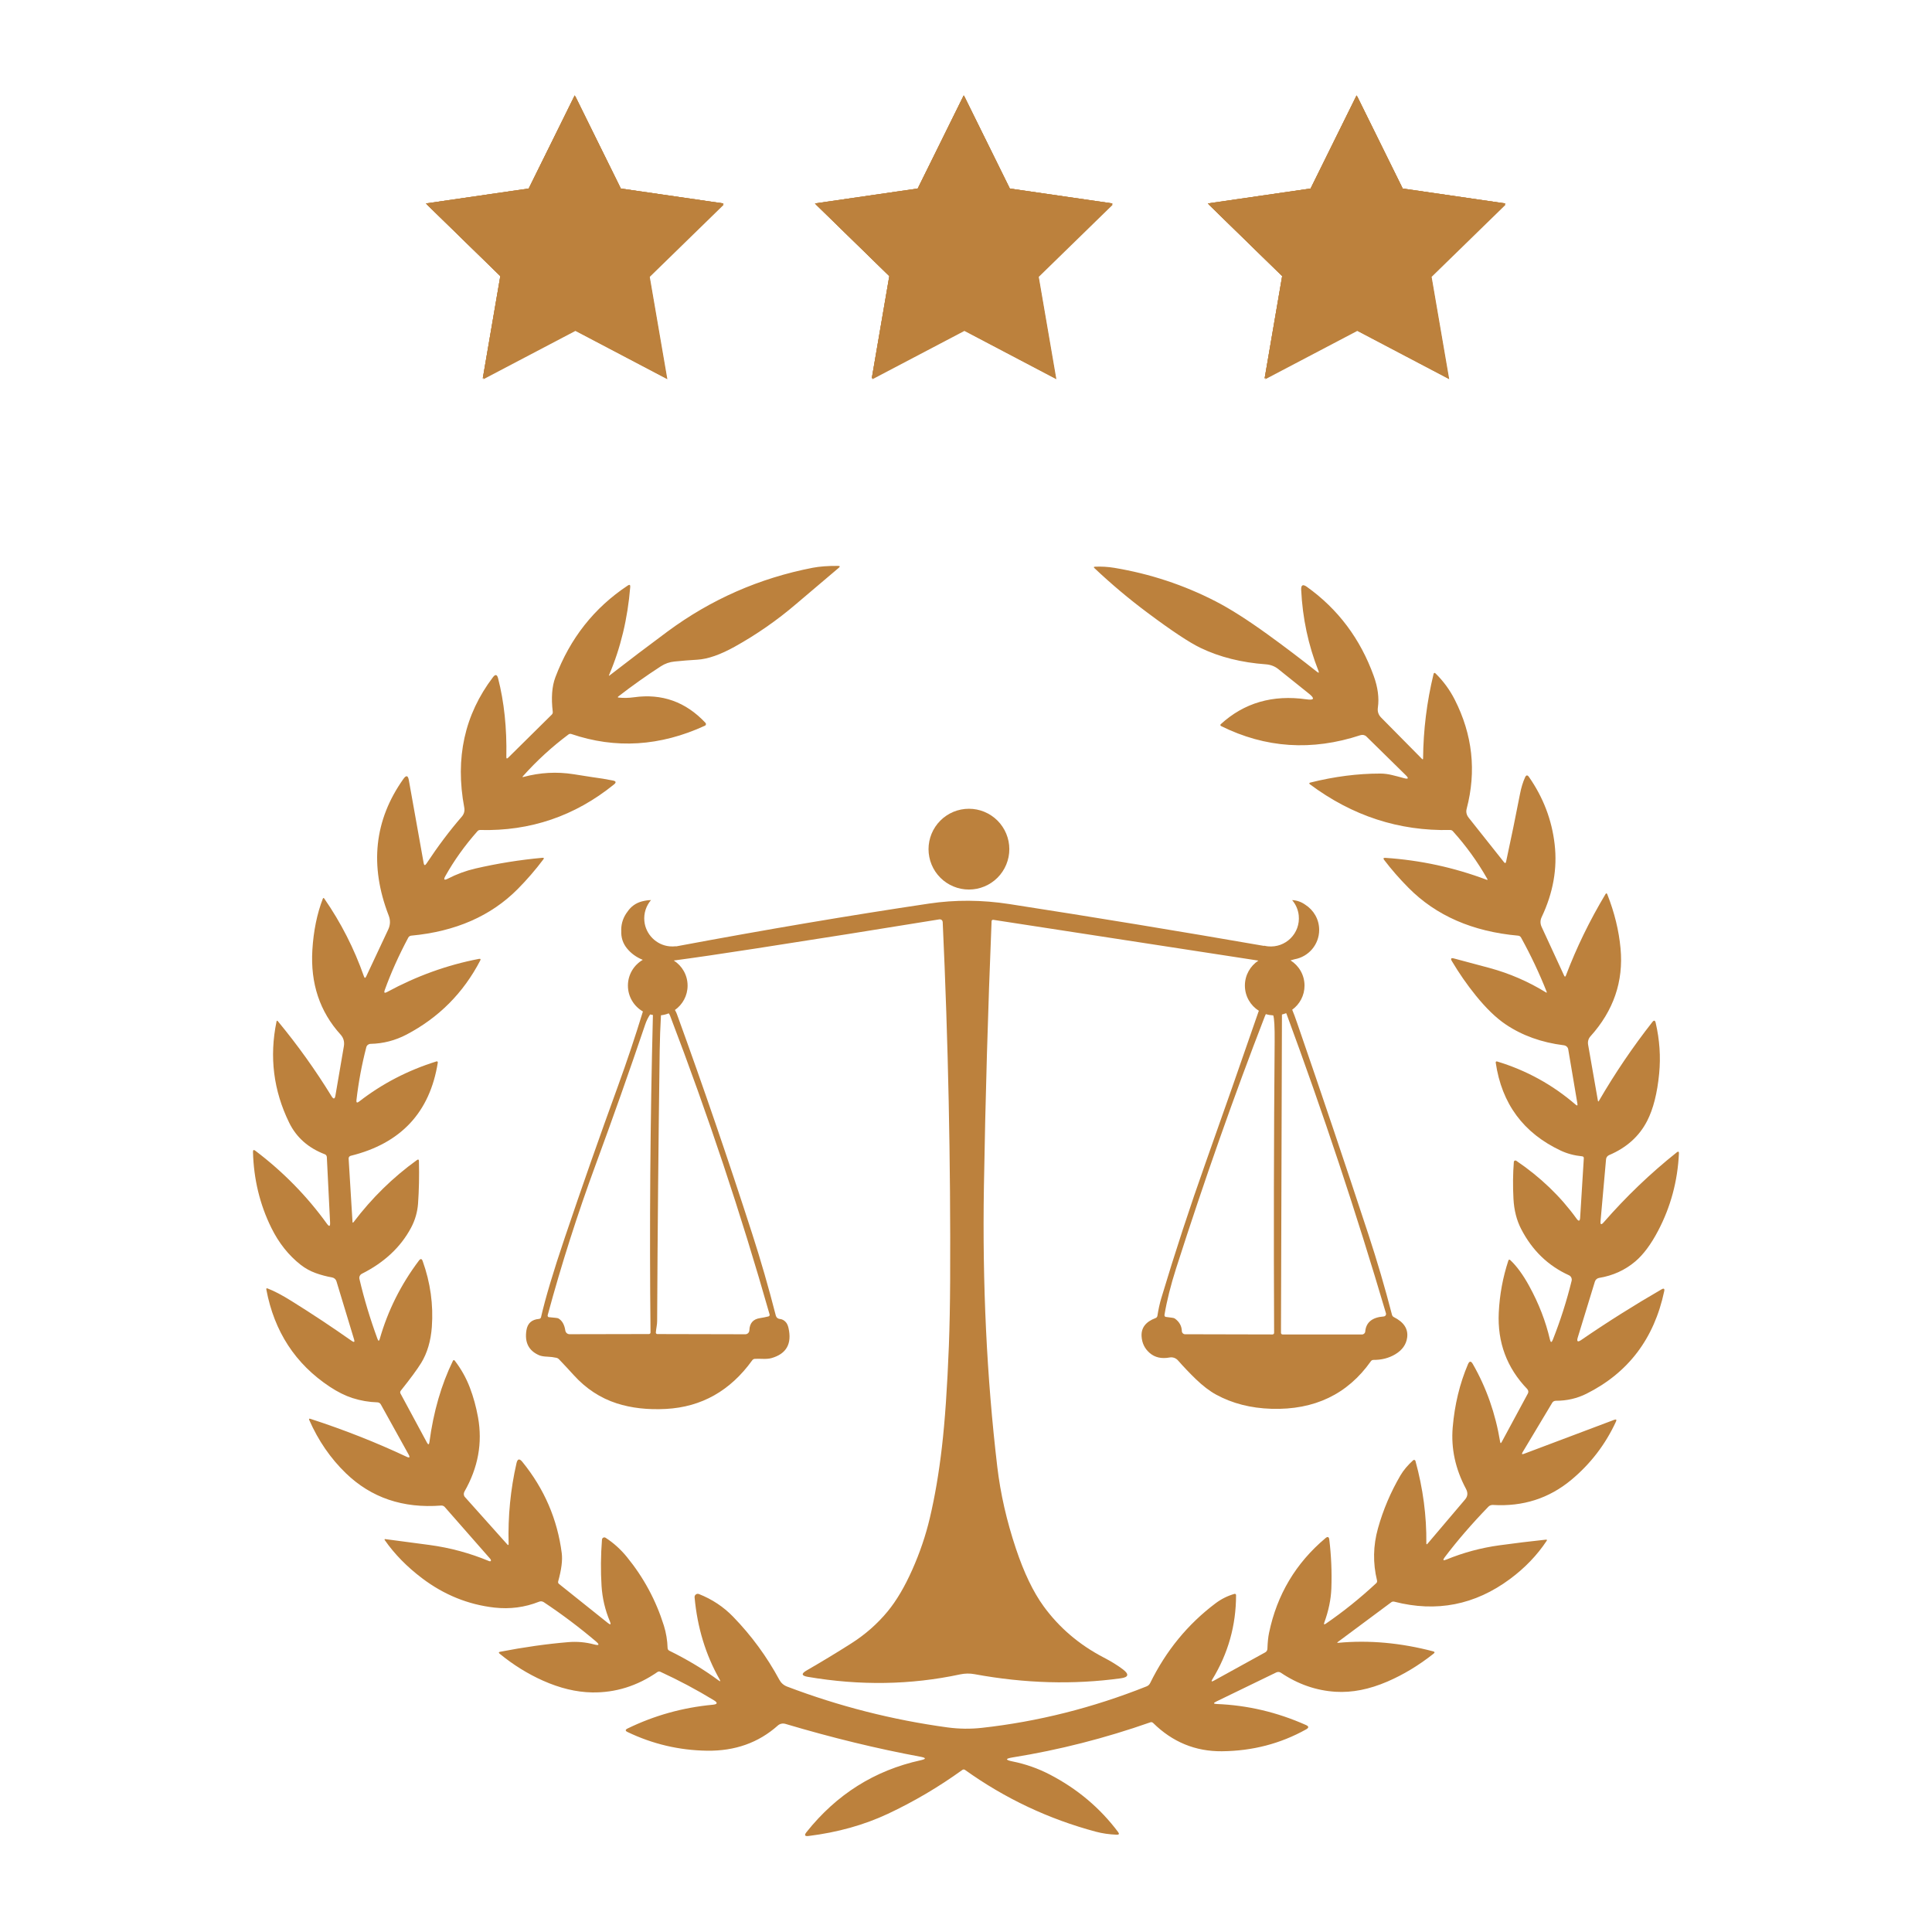 <svg xmlns="http://www.w3.org/2000/svg" xmlns:xlink="http://www.w3.org/1999/xlink" width="500" zoomAndPan="magnify" viewBox="0 0 375 375" height="500" preserveAspectRatio="xMidYMid meet" version="1.0"><defs><clipPath id="19b907950e"><path d="M 82.676 18.492 L 140.426 18.492 L 140.426 73.992 L 82.676 73.992 Z M 82.676 18.492 " clip-rule="nonzero"/></clipPath><clipPath id="9f6950277f"><path d="M 49.086 109.785 L 325.836 109.785 L 325.836 356.535 L 49.086 356.535 Z M 49.086 109.785 " clip-rule="nonzero"/></clipPath><clipPath id="2ab118ee2b"><path d="M 158.18 18.492 L 215.93 18.492 L 215.93 73.992 L 158.18 73.992 Z M 158.18 18.492 " clip-rule="nonzero"/></clipPath><clipPath id="b2e684c592"><path d="M 234.434 18.492 L 292.184 18.492 L 292.184 73.992 L 234.434 73.992 Z M 234.434 18.492 " clip-rule="nonzero"/></clipPath></defs><g clip-path="url(#19b907950e)"><path fill="#bc813d" d="M 111.691 18.688 L 120.605 36.766 L 140.555 39.664 L 126.117 53.742 L 129.535 73.609 L 111.691 64.23 L 93.832 73.609 L 97.238 53.742 L 82.812 39.664 L 102.762 36.766 Z M 111.691 18.688 " fill-opacity="1" fill-rule="nonzero"/><path fill="#bc813d" d="M 111.551 18.516 L 120.48 36.59 L 140.426 39.488 L 125.988 53.57 L 129.395 73.438 L 111.551 64.059 L 93.707 73.438 L 97.113 53.57 L 82.676 39.488 L 102.621 36.59 Z M 111.551 18.516 " fill-opacity="1" fill-rule="nonzero"/><path fill="#bc813d" d="M 111.551 18.516 L 120.48 36.59 L 140.426 39.488 L 125.988 53.57 L 129.395 73.438 L 111.551 64.059 L 93.707 73.438 L 97.113 53.57 L 82.676 39.488 L 102.621 36.59 Z M 111.551 18.516 " fill-opacity="1" fill-rule="nonzero"/><path fill="#bc813d" d="M 111.551 18.516 L 120.48 36.59 L 140.426 39.488 L 125.988 53.57 L 129.395 73.438 L 111.551 64.059 L 93.707 73.438 L 97.113 53.57 L 82.676 39.488 L 102.621 36.59 Z M 111.551 18.516 " fill-opacity="1" fill-rule="nonzero"/></g><g clip-path="url(#9f6950277f)"><path fill="#bc813d" d="M 309.562 248.77 C 309.68 248.387 309.996 248.109 310.379 248.043 C 313.059 247.602 315.395 246.543 317.387 244.863 C 318.969 243.527 320.449 241.539 321.836 238.898 C 324.281 234.242 325.629 229.238 325.879 223.879 C 325.898 223.508 325.762 223.438 325.465 223.668 C 320.355 227.73 315.621 232.27 311.258 237.273 C 310.797 237.793 310.602 237.711 310.664 237.023 L 311.734 225.004 C 311.766 224.656 311.992 224.352 312.32 224.207 C 315.723 222.762 318.191 220.543 319.715 217.559 C 320.902 215.246 321.676 212.184 322.043 208.371 C 322.359 205.121 322.133 201.84 321.367 198.527 C 321.25 198.027 321.035 197.977 320.719 198.379 C 316.926 203.211 313.473 208.309 310.355 213.672 C 310.25 213.848 310.184 213.836 310.152 213.637 L 308.25 202.758 C 308.148 202.176 308.312 201.59 308.691 201.168 C 313.188 196.184 315.141 190.492 314.547 184.098 C 314.227 180.621 313.367 177.117 311.977 173.59 C 311.879 173.34 311.758 173.332 311.621 173.559 C 308.555 178.672 305.992 183.938 303.938 189.355 C 303.832 189.629 303.719 189.633 303.594 189.367 L 299.23 179.914 C 298.934 179.27 298.938 178.625 299.246 177.984 C 301.465 173.297 302.305 168.59 301.754 163.859 C 301.211 159.148 299.551 154.797 296.773 150.809 C 296.48 150.391 296.23 150.414 296.02 150.875 C 295.602 151.785 295.273 152.859 295.031 154.105 C 294.219 158.316 293.316 162.699 292.332 167.25 C 292.262 167.566 292.121 167.598 291.918 167.344 L 285.082 158.734 C 284.645 158.184 284.512 157.594 284.684 156.961 C 286.598 149.656 285.82 142.602 282.359 135.789 C 281.402 133.906 280.168 132.219 278.66 130.734 C 278.453 130.527 278.312 130.566 278.246 130.852 C 276.945 136.227 276.27 141.676 276.219 147.207 C 276.219 147.418 276.145 147.445 275.996 147.293 L 268.074 139.277 C 267.547 138.742 267.336 138.098 267.445 137.344 C 267.711 135.469 267.445 133.43 266.648 131.223 C 264.039 123.996 259.711 118.219 253.656 113.898 C 252.879 113.34 252.512 113.543 252.559 114.5 C 252.824 119.992 253.941 125.223 255.906 130.199 C 256.066 130.602 255.977 130.668 255.633 130.398 C 252.473 127.895 249.285 125.477 246.062 123.148 C 242.109 120.293 238.738 118.148 235.941 116.711 C 229.773 113.539 223.215 111.371 216.273 110.215 C 215.039 110.012 213.793 109.938 212.531 109.996 C 212.281 110.012 212.246 110.102 212.43 110.273 C 215.699 113.359 219.113 116.234 222.68 118.895 C 227.41 122.434 230.863 124.723 233.043 125.766 C 236.746 127.543 240.973 128.602 245.707 128.945 C 246.633 129.016 247.434 129.324 248.109 129.863 L 254.062 134.637 C 255.25 135.586 255.09 135.957 253.578 135.738 C 247.027 134.805 241.484 136.414 236.945 140.57 C 236.926 140.59 236.91 140.609 236.898 140.637 C 236.848 140.742 236.895 140.867 237 140.922 C 245.613 145.207 254.629 145.805 264.047 142.703 C 264.465 142.566 264.918 142.66 265.219 142.957 L 272.848 150.453 C 273.488 151.082 273.371 151.273 272.504 151.039 C 271.711 150.816 270.949 150.617 270.215 150.441 C 269.43 150.246 268.652 150.148 267.879 150.148 C 263.508 150.148 258.996 150.73 254.348 151.891 C 254.082 151.961 254.055 152.074 254.27 152.242 C 262.496 158.375 271.562 161.328 281.477 161.102 C 281.672 161.102 281.863 161.18 281.992 161.328 C 284.559 164.168 286.789 167.262 288.684 170.598 C 288.781 170.777 288.734 170.832 288.539 170.754 C 282.215 168.375 275.664 166.957 268.895 166.508 C 268.516 166.484 268.441 166.621 268.668 166.918 C 270.094 168.789 271.664 170.586 273.379 172.312 C 278.73 177.723 285.832 180.824 294.68 181.613 C 294.91 181.633 295.117 181.766 295.23 181.969 C 297.152 185.457 298.809 188.965 300.203 192.496 C 300.277 192.68 300.227 192.719 300.047 192.613 C 296.633 190.512 292.996 188.938 289.133 187.887 C 286.789 187.25 284.484 186.633 282.211 186.035 C 281.648 185.887 281.516 186.062 281.812 186.559 C 283.203 188.902 284.746 191.125 286.449 193.23 C 288.453 195.707 290.387 197.578 292.246 198.832 C 295.457 200.996 299.219 202.348 303.535 202.887 C 303.973 202.941 304.32 203.254 304.391 203.66 L 306.176 214.234 C 306.238 214.602 306.125 214.664 305.836 214.414 C 301.344 210.539 296.254 207.742 290.574 206.027 C 290.547 206.016 290.516 206.016 290.484 206.02 C 290.375 206.035 290.301 206.137 290.316 206.242 C 291.48 214.227 295.688 219.922 302.938 223.332 C 304.191 223.922 305.586 224.293 307.125 224.445 C 307.301 224.461 307.43 224.617 307.418 224.797 L 306.707 236.32 C 306.668 237.051 306.43 237.125 306.004 236.535 C 302.906 232.238 299.008 228.492 294.305 225.301 C 294.262 225.273 294.207 225.254 294.156 225.25 C 293.992 225.238 293.852 225.359 293.836 225.523 C 293.656 227.812 293.629 230.195 293.762 232.676 C 293.879 234.887 294.375 236.848 295.258 238.555 C 297.391 242.691 300.477 245.68 304.52 247.52 C 304.934 247.707 305.16 248.164 305.051 248.609 C 304.086 252.531 302.867 256.344 301.402 260.043 C 301.168 260.629 300.98 260.617 300.84 260.004 C 300.027 256.484 298.684 253.016 296.812 249.605 C 295.617 247.422 294.383 245.738 293.113 244.555 C 293.09 244.535 293.066 244.52 293.035 244.508 C 292.93 244.477 292.816 244.539 292.781 244.648 C 291.699 247.934 291.074 251.312 290.91 254.777 C 290.633 260.543 292.473 265.488 296.434 269.609 C 296.656 269.848 296.711 270.188 296.57 270.457 L 291.477 279.898 C 291.324 280.184 291.223 280.164 291.172 279.84 C 290.27 274.371 288.504 269.336 285.863 264.742 C 285.516 264.137 285.207 264.156 284.934 264.793 C 283.332 268.551 282.344 272.637 281.969 277.055 C 281.625 281.141 282.48 285.109 284.539 288.973 C 284.953 289.738 284.898 290.43 284.379 291.039 L 277.086 299.633 C 276.926 299.816 276.848 299.785 276.852 299.531 C 276.91 294.246 276.211 288.926 274.738 283.566 C 274.73 283.527 274.707 283.488 274.676 283.457 C 274.574 283.344 274.406 283.336 274.297 283.434 C 273.242 284.387 272.426 285.363 271.836 286.359 C 269.938 289.598 268.477 293.027 267.465 296.641 C 266.52 300.008 266.457 303.387 267.281 306.777 C 267.328 306.965 267.27 307.164 267.129 307.293 C 263.984 310.219 260.723 312.836 257.348 315.152 C 257.008 315.383 256.91 315.309 257.051 314.922 C 257.875 312.652 258.332 310.457 258.414 308.332 C 258.531 305.152 258.398 301.988 258.016 298.84 C 257.949 298.289 257.703 298.195 257.281 298.547 C 251.508 303.398 247.855 309.535 246.32 316.949 C 246.152 317.75 246.047 318.777 246.004 320.035 C 245.992 320.324 245.832 320.586 245.586 320.719 L 235.586 326.23 C 235.156 326.465 235.066 326.371 235.324 325.949 C 238.387 320.93 239.918 315.484 239.918 309.609 C 239.918 309.586 239.918 309.562 239.906 309.535 C 239.871 309.406 239.738 309.336 239.613 309.371 C 238.289 309.746 237.07 310.352 235.961 311.184 C 230.57 315.227 226.328 320.395 223.242 326.688 C 223.102 326.977 222.859 327.203 222.562 327.32 C 212.109 331.484 201.453 334.168 190.602 335.371 C 188.367 335.621 186.137 335.59 183.906 335.289 C 173.211 333.828 162.836 331.188 152.785 327.367 C 152.109 327.109 151.605 326.664 151.266 326.035 C 148.84 321.543 145.855 317.469 142.305 313.812 C 140.438 311.883 138.227 310.418 135.672 309.406 C 135.582 309.371 135.48 309.355 135.383 309.363 C 135.039 309.398 134.785 309.703 134.82 310.043 C 135.348 315.891 136.969 321.199 139.668 325.961 C 139.898 326.367 139.824 326.43 139.453 326.152 C 136.621 324.055 133.438 322.133 129.898 320.395 C 129.711 320.297 129.59 320.109 129.582 319.898 C 129.535 318.395 129.297 316.938 128.859 315.535 C 127.324 310.629 124.93 306.188 121.68 302.207 C 120.457 300.707 119.074 299.465 117.539 298.477 C 117.48 298.438 117.406 298.41 117.332 298.406 C 117.082 298.387 116.863 298.574 116.844 298.824 C 116.605 301.93 116.578 304.934 116.762 307.84 C 116.914 310.223 117.453 312.508 118.379 314.711 C 118.648 315.336 118.516 315.441 117.988 315.023 L 108.484 307.426 C 108.348 307.316 108.289 307.121 108.344 306.934 C 108.977 304.66 109.211 302.836 109.035 301.469 C 108.191 294.887 105.641 288.977 101.383 283.738 C 100.824 283.059 100.449 283.145 100.254 284 C 99.09 289.078 98.578 294.293 98.723 299.648 C 98.727 299.93 98.637 299.969 98.457 299.762 L 90.23 290.562 C 89.984 290.281 89.953 289.863 90.148 289.516 C 92.801 284.883 93.68 280.078 92.785 275.105 C 92.418 273.07 91.891 271.148 91.203 269.34 C 90.484 267.453 89.5 265.699 88.25 264.078 C 88.23 264.055 88.207 264.039 88.184 264.023 C 88.082 263.977 87.965 264.016 87.922 264.109 C 85.656 268.758 84.133 274.027 83.352 279.91 C 83.281 280.438 83.117 280.473 82.871 280.008 L 77.727 270.465 C 77.637 270.297 77.664 270.09 77.789 269.934 C 79.68 267.566 81 265.766 81.758 264.535 C 82.93 262.613 83.621 260.285 83.82 257.555 C 84.133 253.227 83.543 248.969 82.043 244.781 C 81.871 244.297 81.629 244.258 81.316 244.676 C 77.809 249.332 75.273 254.406 73.707 259.895 C 73.582 260.336 73.438 260.34 73.281 259.91 C 71.844 256 70.668 252.109 69.766 248.242 C 69.672 247.84 69.863 247.426 70.234 247.238 C 74.59 245.047 77.77 242.074 79.777 238.32 C 80.566 236.844 81.023 235.27 81.145 233.594 C 81.328 231.004 81.387 228.266 81.316 225.375 C 81.309 225.051 81.176 224.984 80.914 225.176 C 76.266 228.527 72.176 232.535 68.641 237.199 C 68.504 237.375 68.426 237.359 68.418 237.137 L 67.668 224.871 C 67.656 224.621 67.828 224.395 68.086 224.336 C 77.809 221.938 83.445 215.906 84.98 206.227 C 84.984 206.199 84.98 206.168 84.969 206.141 C 84.938 206.039 84.832 205.984 84.727 206.016 C 79.168 207.746 74.164 210.348 69.707 213.809 C 69.297 214.129 69.125 214.031 69.188 213.516 C 69.586 210.059 70.223 206.641 71.098 203.266 C 71.191 202.887 71.535 202.621 71.926 202.613 C 74.383 202.562 76.719 201.957 78.926 200.801 C 85.168 197.516 89.93 192.734 93.203 186.453 C 93.352 186.172 93.266 186.062 92.953 186.121 C 86.805 187.297 80.859 189.445 75.109 192.562 C 74.633 192.82 74.488 192.691 74.672 192.188 C 75.875 188.848 77.402 185.449 79.246 181.988 C 79.359 181.777 79.574 181.633 79.816 181.609 C 88.406 180.812 95.293 177.797 100.484 172.566 C 102.273 170.762 103.934 168.84 105.465 166.801 C 105.637 166.574 105.578 166.469 105.297 166.496 C 100.91 166.895 96.57 167.59 92.27 168.582 C 90.406 169.016 88.625 169.672 86.926 170.551 C 86.207 170.918 86.047 170.754 86.441 170.047 C 88.148 167 90.23 164.094 92.684 161.324 C 92.812 161.18 93.004 161.094 93.203 161.102 C 102.922 161.352 111.574 158.406 119.164 152.27 C 119.648 151.883 119.586 151.621 118.977 151.5 C 117.699 151.242 116.336 151.02 114.891 150.832 C 114.832 150.824 113.637 150.637 111.309 150.27 C 108.051 149.762 104.816 149.941 101.598 150.809 C 101.398 150.859 101.367 150.812 101.496 150.664 C 104.176 147.664 107.125 144.961 110.34 142.559 C 110.5 142.438 110.707 142.406 110.891 142.469 C 119.488 145.395 128.133 144.855 136.824 140.859 C 136.855 140.844 136.887 140.824 136.914 140.801 C 137.055 140.672 137.062 140.453 136.938 140.312 C 133.125 136.234 128.496 134.574 123.047 135.34 C 122.051 135.48 121.066 135.5 120.086 135.402 C 119.879 135.379 119.859 135.305 120.031 135.172 C 122.695 133.109 125.438 131.164 128.258 129.336 C 129.066 128.809 129.953 128.496 130.918 128.402 C 132.387 128.25 133.867 128.133 135.348 128.047 C 137.387 127.926 139.816 127.078 142.629 125.512 C 146.879 123.145 150.855 120.379 154.551 117.215 C 157.18 114.965 159.926 112.637 162.793 110.223 C 163.098 109.969 163.055 109.84 162.656 109.84 C 160.727 109.824 159.09 109.949 157.746 110.203 C 147.398 112.211 138 116.34 129.551 122.59 C 125.785 125.379 122.051 128.211 118.348 131.082 C 118.191 131.211 118.152 131.18 118.23 130.996 C 120.465 125.766 121.828 120.078 122.328 113.934 C 122.363 113.512 122.203 113.414 121.848 113.652 C 115.332 117.969 110.645 123.906 107.793 131.469 C 107.133 133.223 106.965 135.449 107.289 138.16 C 107.316 138.363 107.246 138.559 107.109 138.695 L 98.641 147.066 C 98.391 147.312 98.273 147.258 98.281 146.906 C 98.391 141.309 97.852 136.219 96.676 131.648 C 96.48 130.898 96.148 130.832 95.68 131.449 C 90.168 138.711 88.312 147.145 90.113 156.75 C 90.234 157.414 90.07 158.004 89.633 158.512 C 87.312 161.184 85.023 164.223 82.77 167.629 C 82.496 168.043 82.316 168 82.23 167.512 L 79.352 151.41 C 79.191 150.5 78.84 150.426 78.301 151.188 C 72.645 159.164 71.695 167.996 75.441 177.695 C 75.801 178.621 75.77 179.527 75.355 180.418 L 71.078 189.531 C 70.91 189.887 70.766 189.879 70.637 189.508 C 68.746 184.125 66.184 179.094 62.945 174.414 C 62.824 174.246 62.73 174.262 62.652 174.457 C 61.523 177.398 60.852 180.715 60.629 184.398 C 60.242 190.891 62.066 196.355 66.102 200.809 C 66.676 201.445 66.895 202.203 66.742 203.09 L 65.109 212.629 C 64.988 213.348 64.738 213.398 64.355 212.785 C 61.238 207.707 57.77 202.855 53.941 198.227 C 53.801 198.062 53.715 198.086 53.672 198.285 C 52.258 205.133 53.078 211.676 56.133 217.922 C 57.535 220.777 59.836 222.816 63.047 224.043 C 63.27 224.125 63.422 224.34 63.438 224.59 L 64.07 237.305 C 64.105 238.066 63.902 238.141 63.457 237.531 C 59.57 232.148 54.941 227.43 49.566 223.363 C 49.246 223.117 49.094 223.195 49.105 223.602 C 49.246 228.883 50.43 233.781 52.656 238.301 C 54.109 241.258 56.02 243.664 58.391 245.52 C 59.266 246.195 60.223 246.723 61.27 247.102 C 62.309 247.477 63.371 247.758 64.457 247.949 C 64.859 248.023 65.188 248.309 65.305 248.691 L 68.727 259.98 C 68.887 260.492 68.742 260.594 68.297 260.285 C 64.426 257.566 60.531 254.984 56.621 252.551 C 54.758 251.383 53.195 250.562 51.938 250.09 C 51.738 250.012 51.656 250.078 51.695 250.289 C 53.227 258.457 57.336 264.754 64.023 269.176 C 65.539 270.176 66.996 270.902 68.395 271.355 C 69.98 271.867 71.605 272.145 73.27 272.195 C 73.539 272.207 73.781 272.355 73.91 272.586 L 79.316 282.332 C 79.621 282.883 79.488 283.027 78.918 282.754 C 73.016 279.977 66.797 277.523 60.25 275.395 C 59.996 275.312 59.922 275.391 60.031 275.637 C 61.785 279.625 64.148 283.062 67.125 285.945 C 72.047 290.707 78.211 292.801 85.621 292.227 C 85.895 292.207 86.156 292.312 86.328 292.512 L 95.152 302.566 C 95.281 302.719 95.328 302.891 95.266 302.98 C 95.203 303.062 95.082 303.066 94.891 302.992 C 91.188 301.453 87.344 300.414 83.367 299.879 C 80.523 299.496 77.68 299.113 74.836 298.746 C 74.629 298.715 74.582 298.785 74.699 298.957 C 76.582 301.656 78.992 304.113 81.922 306.332 C 86.18 309.555 90.859 311.449 95.957 312.031 C 98.988 312.367 101.879 311.988 104.633 310.891 C 104.934 310.766 105.281 310.801 105.551 310.984 C 109.066 313.32 112.422 315.848 115.629 318.562 C 116.434 319.242 116.328 319.449 115.309 319.18 C 113.664 318.742 111.996 318.594 110.301 318.738 C 106.117 319.086 101.707 319.711 97.066 320.609 C 96.781 320.664 96.746 320.785 96.969 320.973 C 99.613 323.145 102.426 324.891 105.395 326.215 C 108.684 327.68 111.848 328.441 114.891 328.496 C 119.438 328.578 123.68 327.258 127.617 324.535 C 127.781 324.422 127.988 324.402 128.16 324.484 C 131.766 326.145 135.219 327.98 138.527 329.996 C 139.363 330.5 139.297 330.801 138.324 330.891 C 132.52 331.434 127.012 332.969 121.805 335.504 C 121.34 335.734 121.34 335.961 121.805 336.184 C 126.676 338.52 131.812 339.73 137.223 339.812 C 142.656 339.891 147.238 338.262 150.973 334.926 C 151.367 334.574 151.922 334.453 152.438 334.602 C 161.492 337.293 170.234 339.422 178.672 340.984 C 179.797 341.199 179.801 341.422 178.684 341.668 C 169.758 343.633 162.375 348.285 156.535 355.621 C 156.066 356.211 156.207 356.461 156.949 356.363 C 162.578 355.664 167.711 354.23 172.344 352.059 C 177.391 349.688 182.203 346.852 186.793 343.539 C 186.949 343.426 187.156 343.426 187.312 343.539 C 195.062 349.082 203.539 353.086 212.75 355.543 C 213.969 355.867 215.301 356.059 216.75 356.117 C 217.207 356.133 217.297 355.961 217.023 355.598 C 213.527 350.93 209.105 347.207 203.754 344.43 C 201.477 343.25 199.07 342.402 196.531 341.891 C 195.098 341.605 195.105 341.344 196.551 341.113 C 205.566 339.664 214.48 337.391 223.293 334.297 C 223.469 334.234 223.672 334.281 223.812 334.418 C 227.57 338.129 232.02 339.961 237.168 339.918 C 243.094 339.863 248.547 338.449 253.527 335.664 C 254.074 335.355 254.059 335.078 253.484 334.824 C 247.895 332.336 242.121 330.977 236.16 330.746 C 235.5 330.715 235.473 330.559 236.062 330.273 L 247.723 324.617 C 248.012 324.48 248.348 324.496 248.605 324.672 C 251.926 326.906 255.469 328.141 259.234 328.371 C 262.422 328.57 265.777 327.91 269.305 326.387 C 272.41 325.047 275.395 323.242 278.262 320.973 C 278.531 320.758 278.496 320.609 278.16 320.52 C 271.836 318.863 265.695 318.312 259.742 318.871 C 259.52 318.891 259.5 318.836 259.672 318.707 L 270.07 310.98 C 270.219 310.871 270.426 310.836 270.633 310.887 C 278.809 312.992 286.293 311.527 293.094 306.48 C 295.984 304.336 298.355 301.867 300.203 299.078 C 300.316 298.902 300.27 298.828 300.062 298.844 C 297.039 299.164 294.027 299.531 291.02 299.945 C 287.48 300.43 284.059 301.352 280.75 302.707 C 280.105 302.973 279.992 302.828 280.414 302.27 C 282.832 299.07 285.656 295.797 288.895 292.449 C 289.125 292.215 289.445 292.09 289.773 292.109 C 295.59 292.465 300.664 290.84 304.996 287.234 C 308.719 284.133 311.602 280.375 313.645 275.961 C 313.832 275.559 313.723 275.434 313.309 275.59 L 295.805 282.184 C 295.414 282.336 295.324 282.234 295.531 281.883 L 301.301 272.25 C 301.441 272.023 301.707 271.887 302 271.887 C 304.113 271.895 306.086 271.441 307.922 270.527 C 316.035 266.469 321.07 259.836 323.02 250.633 C 323.129 250.129 322.961 250.004 322.512 250.258 C 317.121 253.375 311.918 256.656 306.898 260.102 C 306.223 260.562 306.004 260.398 306.242 259.609 Z M 309.562 248.77 " fill-opacity="1" fill-rule="nonzero"/></g><path fill="#bc813d" d="M 191.066 157.574 C 191.543 157.773 191.996 158.016 192.422 158.301 C 192.852 158.586 193.246 158.91 193.613 159.277 C 193.977 159.641 194.301 160.035 194.586 160.465 C 194.875 160.891 195.113 161.344 195.312 161.82 C 195.508 162.297 195.656 162.785 195.758 163.289 C 195.859 163.797 195.91 164.305 195.91 164.82 C 195.91 165.336 195.859 165.844 195.758 166.352 C 195.656 166.855 195.508 167.344 195.312 167.82 C 195.113 168.297 194.875 168.75 194.586 169.176 C 194.301 169.605 193.977 170 193.613 170.363 C 193.246 170.73 192.852 171.055 192.422 171.34 C 191.996 171.625 191.543 171.867 191.066 172.062 C 190.594 172.262 190.102 172.41 189.598 172.512 C 189.094 172.609 188.582 172.66 188.066 172.66 C 187.551 172.66 187.043 172.609 186.539 172.512 C 186.031 172.41 185.543 172.262 185.066 172.062 C 184.59 171.867 184.141 171.625 183.711 171.34 C 183.281 171.055 182.887 170.73 182.523 170.363 C 182.16 170 181.832 169.605 181.547 169.176 C 181.262 168.75 181.02 168.297 180.824 167.82 C 180.625 167.344 180.477 166.855 180.379 166.352 C 180.277 165.844 180.227 165.336 180.227 164.82 C 180.227 164.305 180.277 163.797 180.379 163.289 C 180.477 162.785 180.625 162.297 180.824 161.82 C 181.02 161.344 181.262 160.891 181.547 160.465 C 181.832 160.035 182.16 159.641 182.523 159.277 C 182.887 158.91 183.281 158.586 183.711 158.301 C 184.141 158.016 184.59 157.773 185.066 157.574 C 185.543 157.379 186.031 157.23 186.539 157.129 C 187.043 157.027 187.551 156.98 188.066 156.98 C 188.582 156.98 189.094 157.027 189.598 157.129 C 190.102 157.23 190.594 157.379 191.066 157.574 Z M 191.066 157.574 " fill-opacity="1" fill-rule="nonzero"/><path fill="#bc813d" d="M 270.551 255.652 C 270.367 255.562 270.234 255.398 270.184 255.199 C 268.824 249.938 267.305 244.766 265.633 239.676 C 261.129 225.984 256.523 212.324 251.82 198.695 C 251.438 197.57 251.102 196.668 250.816 195.988 C 252.262 194.938 253.207 193.234 253.207 191.309 C 253.207 189.242 252.125 187.434 250.492 186.41 C 250.773 186.344 251.031 186.27 251.277 186.191 C 253.988 185.711 256.051 183.348 256.051 180.496 C 256.051 178.434 254.973 176.633 253.348 175.602 C 252.574 175.051 251.727 174.754 250.801 174.711 C 251.508 175.535 251.973 176.57 252.086 177.699 C 252.426 181.152 249.555 184.027 246.102 183.684 C 245.844 183.66 245.594 183.609 245.344 183.551 C 245.355 183.566 245.367 183.586 245.379 183.605 C 228.844 180.734 212.355 178.023 195.91 175.477 C 190.605 174.656 185.414 174.625 180.332 175.383 C 164.938 177.676 148.555 180.449 131.195 183.699 C 131.203 183.691 131.207 183.676 131.215 183.664 C 130.805 183.715 130.379 183.723 129.945 183.68 C 127.395 183.43 125.328 181.363 125.074 178.812 C 124.918 177.238 125.434 175.789 126.363 174.703 C 125.953 174.703 125.555 174.75 125.168 174.832 C 124.977 174.867 124.789 174.906 124.594 174.961 C 123.41 175.281 122.48 175.945 121.797 176.953 C 121.039 177.934 120.578 179.16 120.578 180.496 C 120.578 180.551 120.59 180.605 120.59 180.664 C 120.527 181.949 120.891 183.082 121.68 184.062 C 122.48 185.055 123.512 185.801 124.762 186.305 C 123.039 187.309 121.879 189.168 121.879 191.309 C 121.879 193.457 123.051 195.328 124.789 196.328 C 123.297 201.199 121.676 206.051 119.922 210.875 C 116.371 220.633 112.934 230.426 109.613 240.262 C 107.387 246.855 105.852 251.992 105.012 255.676 C 104.969 255.852 104.816 255.984 104.633 256 C 103.211 256.113 102.395 256.848 102.18 258.203 C 101.801 260.562 102.625 262.18 104.648 263.055 C 105.023 263.215 105.57 263.309 106.293 263.332 C 106.863 263.355 107.426 263.426 107.984 263.547 C 108.176 263.586 108.359 263.688 108.504 263.84 C 109.473 264.852 110.426 265.875 111.367 266.914 C 113.742 269.535 116.516 271.355 119.688 272.383 C 122.527 273.301 125.723 273.664 129.281 273.473 C 136.176 273.098 141.754 269.945 146.012 264.027 C 146.133 263.863 146.316 263.762 146.504 263.754 C 147.004 263.73 147.496 263.73 147.992 263.754 C 148.723 263.781 149.312 263.73 149.758 263.602 C 152.637 262.777 153.734 260.836 153.051 257.781 C 152.941 257.281 152.77 256.898 152.527 256.629 C 152.199 256.254 151.801 256.047 151.344 256.008 C 150.984 255.977 150.684 255.723 150.59 255.371 C 149.176 249.859 147.656 244.594 146.031 239.566 C 141.41 225.234 136.527 210.988 131.387 196.832 C 131.301 196.59 131.172 196.328 131.004 196.039 C 132.488 194.988 133.461 193.266 133.461 191.309 C 133.461 189.258 132.391 187.461 130.781 186.434 C 134.672 185.922 139.973 185.145 146.703 184.102 C 158.738 182.242 170.621 180.355 182.352 178.445 C 182.371 178.441 182.387 178.441 182.402 178.441 C 182.703 178.426 182.957 178.652 182.977 178.949 C 184.051 202.191 184.531 225.445 184.422 248.703 C 184.398 253.289 184.316 257.441 184.18 261.148 C 183.867 269.242 183.414 275.832 182.82 280.926 C 182.238 285.93 181.461 290.496 180.484 294.625 C 179.684 298.023 178.543 301.375 177.066 304.695 C 175.598 307.996 174.012 310.68 172.309 312.75 C 170.301 315.188 167.93 317.273 165.191 319.008 C 162.352 320.816 159.465 322.559 156.543 324.246 C 155.496 324.852 155.566 325.258 156.762 325.469 C 166.914 327.207 176.785 327.051 186.387 324.992 C 187.305 324.801 188.23 324.785 189.164 324.957 C 198.91 326.754 208.371 327.02 217.547 325.758 C 219.051 325.551 219.199 324.984 217.996 324.055 C 216.969 323.273 215.719 322.496 214.238 321.727 C 209.473 319.246 205.578 315.922 202.551 311.758 C 200.547 309 198.758 305.277 197.191 300.586 C 195.398 295.23 194.188 289.922 193.566 284.656 C 191.527 267.371 190.664 249.262 190.977 230.328 C 191.262 213.148 191.762 195.977 192.465 178.805 C 192.465 178.793 192.469 178.781 192.469 178.77 C 192.492 178.617 192.633 178.512 192.785 178.535 L 244.254 186.453 C 242.676 187.488 241.633 189.27 241.633 191.297 C 241.633 193.367 242.719 195.176 244.352 196.199 C 244.324 196.25 244.297 196.301 244.281 196.348 C 240.914 206.105 237.5 215.848 234.047 225.578 C 230.945 234.309 228.066 243.113 225.402 251.988 C 225.098 253 224.852 254.137 224.652 255.402 C 224.621 255.598 224.488 255.762 224.305 255.832 C 222.375 256.551 221.469 257.746 221.582 259.41 C 221.668 260.719 222.195 261.785 223.156 262.613 C 224.16 263.484 225.449 263.777 227.012 263.488 C 227.617 263.375 228.238 263.59 228.648 264.059 C 229.781 265.344 230.93 266.547 232.09 267.668 C 233.457 268.988 234.773 269.996 236.039 270.691 C 239.18 272.406 242.766 273.328 246.809 273.449 C 255.137 273.695 261.566 270.613 266.086 264.215 C 266.199 264.051 266.379 263.957 266.57 263.957 C 268.156 263.973 269.574 263.609 270.824 262.863 C 272.176 262.051 272.945 260.973 273.129 259.617 C 273.352 257.949 272.496 256.625 270.551 255.652 Z M 152.309 259.02 C 152.316 258.969 152.32 258.922 152.32 258.875 C 152.32 258.926 152.316 258.973 152.309 259.02 C 152.309 259.051 152.301 259.078 152.297 259.105 C 152.301 259.082 152.309 259.051 152.309 259.02 Z M 152.191 258.273 C 152.156 258.23 152.121 258.207 152.074 258.199 C 152.117 258.203 152.156 258.23 152.191 258.273 Z M 151.891 259.77 C 151.816 259.762 151.754 259.695 151.711 259.586 C 151.754 259.695 151.816 259.762 151.891 259.77 Z M 126.266 258.629 C 126.266 258.629 126.266 258.633 126.266 258.633 C 126.266 258.805 126.129 258.938 125.965 258.938 L 110.555 258.969 C 110.148 258.977 109.797 258.672 109.73 258.266 C 109.551 257.082 109.086 256.289 108.344 255.883 C 108.289 255.852 108.086 255.82 107.738 255.781 L 106.527 255.66 C 106.512 255.656 106.5 255.652 106.484 255.652 C 106.34 255.609 106.262 255.43 106.309 255.254 C 108.98 245.387 112.086 235.66 115.617 226.07 C 118.945 217.035 122.152 207.961 125.238 198.844 C 125.469 198.156 125.785 197.508 126.191 196.902 C 126.371 196.945 126.547 196.984 126.73 197.012 C 126.73 197.031 126.73 197.043 126.73 197.062 C 126.207 217.527 126.051 238.051 126.266 258.629 Z M 149.379 255.137 C 149.379 255.141 149.383 255.141 149.383 255.145 C 149.422 255.309 149.324 255.473 149.16 255.516 C 148.609 255.652 148.055 255.766 147.496 255.848 C 146.18 256.047 145.5 256.832 145.453 258.207 C 145.441 258.641 145.09 258.98 144.656 258.98 L 127.59 258.941 C 127.582 258.941 127.574 258.941 127.562 258.941 C 127.402 258.93 127.289 258.789 127.301 258.633 C 127.332 258.258 127.383 257.887 127.445 257.52 C 127.516 257.098 127.551 256.727 127.551 256.391 C 127.637 238.934 127.801 221.48 128.043 204.027 C 128.078 201.707 128.16 199.387 128.293 197.066 C 128.82 197.008 129.324 196.879 129.797 196.691 C 129.906 196.824 130 196.977 130.059 197.145 C 137.402 216.348 143.844 235.68 149.379 255.137 Z M 247.41 202.156 C 247.25 221.008 247.215 239.859 247.305 258.711 C 247.305 258.883 247.164 259.016 246.992 259.016 L 230.02 258.977 C 229.684 258.977 229.406 258.715 229.398 258.379 C 229.367 257.375 228.914 256.555 228.027 255.922 C 227.934 255.852 227.742 255.797 227.457 255.766 L 226.27 255.609 C 226.266 255.609 226.266 255.609 226.262 255.609 C 226.102 255.582 225.996 255.402 226.027 255.203 C 226.488 252.449 227.238 249.449 228.273 246.215 C 233.801 228.973 239.543 212.664 245.5 197.281 C 245.562 197.109 245.629 196.969 245.699 196.84 C 246.156 196.98 246.637 197.062 247.137 197.086 C 247.34 197.664 247.43 199.352 247.41 202.156 Z M 267.004 258.629 C 267.012 258.492 267.043 258.363 267.086 258.25 C 267.043 258.363 267.012 258.492 267.004 258.629 C 266.984 258.93 267.066 259.203 267.211 259.371 C 267.066 259.203 266.98 258.93 267.004 258.629 Z M 267.523 259.543 C 267.535 259.543 267.551 259.539 267.562 259.539 C 267.551 259.539 267.535 259.543 267.523 259.543 Z M 267.727 259.504 C 267.918 259.41 268.074 259.176 268.133 258.883 C 268.074 259.176 267.918 259.41 267.727 259.504 Z M 267.637 257.789 C 267.789 257.801 267.918 257.895 268.012 258.043 C 267.918 257.895 267.789 257.801 267.637 257.789 Z M 268.598 255.523 C 266.352 255.684 265.148 256.66 264.992 258.449 C 264.965 258.773 264.691 259.02 264.363 259.02 L 248.938 259.016 C 248.77 259.016 248.637 258.875 248.637 258.703 L 248.824 196.918 C 249.105 196.848 249.379 196.762 249.641 196.652 C 249.68 196.719 249.711 196.789 249.742 196.871 C 256.832 216.062 263.258 235.41 269.016 254.918 C 269.023 254.949 269.031 254.984 269.031 255.02 C 269.051 255.277 268.855 255.5 268.598 255.523 Z M 268.598 255.523 " fill-opacity="1" fill-rule="nonzero"/><g clip-path="url(#2ab118ee2b)"><path fill="#bc813d" d="M 187.195 18.688 L 196.113 36.766 L 216.059 39.664 L 201.621 53.742 L 205.039 73.609 L 187.195 64.23 L 169.34 73.609 L 172.746 53.742 L 158.32 39.664 L 178.266 36.766 Z M 187.195 18.688 " fill-opacity="1" fill-rule="nonzero"/><path fill="#bc813d" d="M 187.055 18.516 L 195.984 36.59 L 215.934 39.488 L 201.496 53.57 L 204.902 73.438 L 187.055 64.059 L 169.211 73.438 L 172.617 53.57 L 158.18 39.488 L 178.129 36.59 Z M 187.055 18.516 " fill-opacity="1" fill-rule="nonzero"/><path fill="#bc813d" d="M 187.055 18.516 L 195.984 36.59 L 215.934 39.488 L 201.496 53.57 L 204.902 73.438 L 187.055 64.059 L 169.211 73.438 L 172.617 53.57 L 158.18 39.488 L 178.129 36.59 Z M 187.055 18.516 " fill-opacity="1" fill-rule="nonzero"/><path fill="#bc813d" d="M 187.055 18.516 L 195.984 36.59 L 215.934 39.488 L 201.496 53.57 L 204.902 73.438 L 187.055 64.059 L 169.211 73.438 L 172.617 53.57 L 158.18 39.488 L 178.129 36.59 Z M 187.055 18.516 " fill-opacity="1" fill-rule="nonzero"/></g><g clip-path="url(#b2e684c592)"><path fill="#bc813d" d="M 263.449 18.688 L 272.367 36.766 L 292.312 39.664 L 277.875 53.742 L 281.293 73.609 L 263.449 64.23 L 245.594 73.609 L 249 53.742 L 234.574 39.664 L 254.52 36.766 Z M 263.449 18.688 " fill-opacity="1" fill-rule="nonzero"/><path fill="#bc813d" d="M 263.312 18.516 L 272.238 36.59 L 292.188 39.488 L 277.75 53.57 L 281.156 73.438 L 263.312 64.059 L 245.465 73.438 L 248.871 53.57 L 234.434 39.488 L 254.383 36.59 Z M 263.312 18.516 " fill-opacity="1" fill-rule="nonzero"/><path fill="#bc813d" d="M 263.312 18.516 L 272.238 36.59 L 292.188 39.488 L 277.75 53.57 L 281.156 73.438 L 263.312 64.059 L 245.465 73.438 L 248.871 53.57 L 234.434 39.488 L 254.383 36.59 Z M 263.312 18.516 " fill-opacity="1" fill-rule="nonzero"/><path fill="#bc813d" d="M 263.312 18.516 L 272.238 36.59 L 292.188 39.488 L 277.75 53.57 L 281.156 73.438 L 263.312 64.059 L 245.465 73.438 L 248.871 53.57 L 234.434 39.488 L 254.383 36.59 Z M 263.312 18.516 " fill-opacity="1" fill-rule="nonzero"/></g></svg>